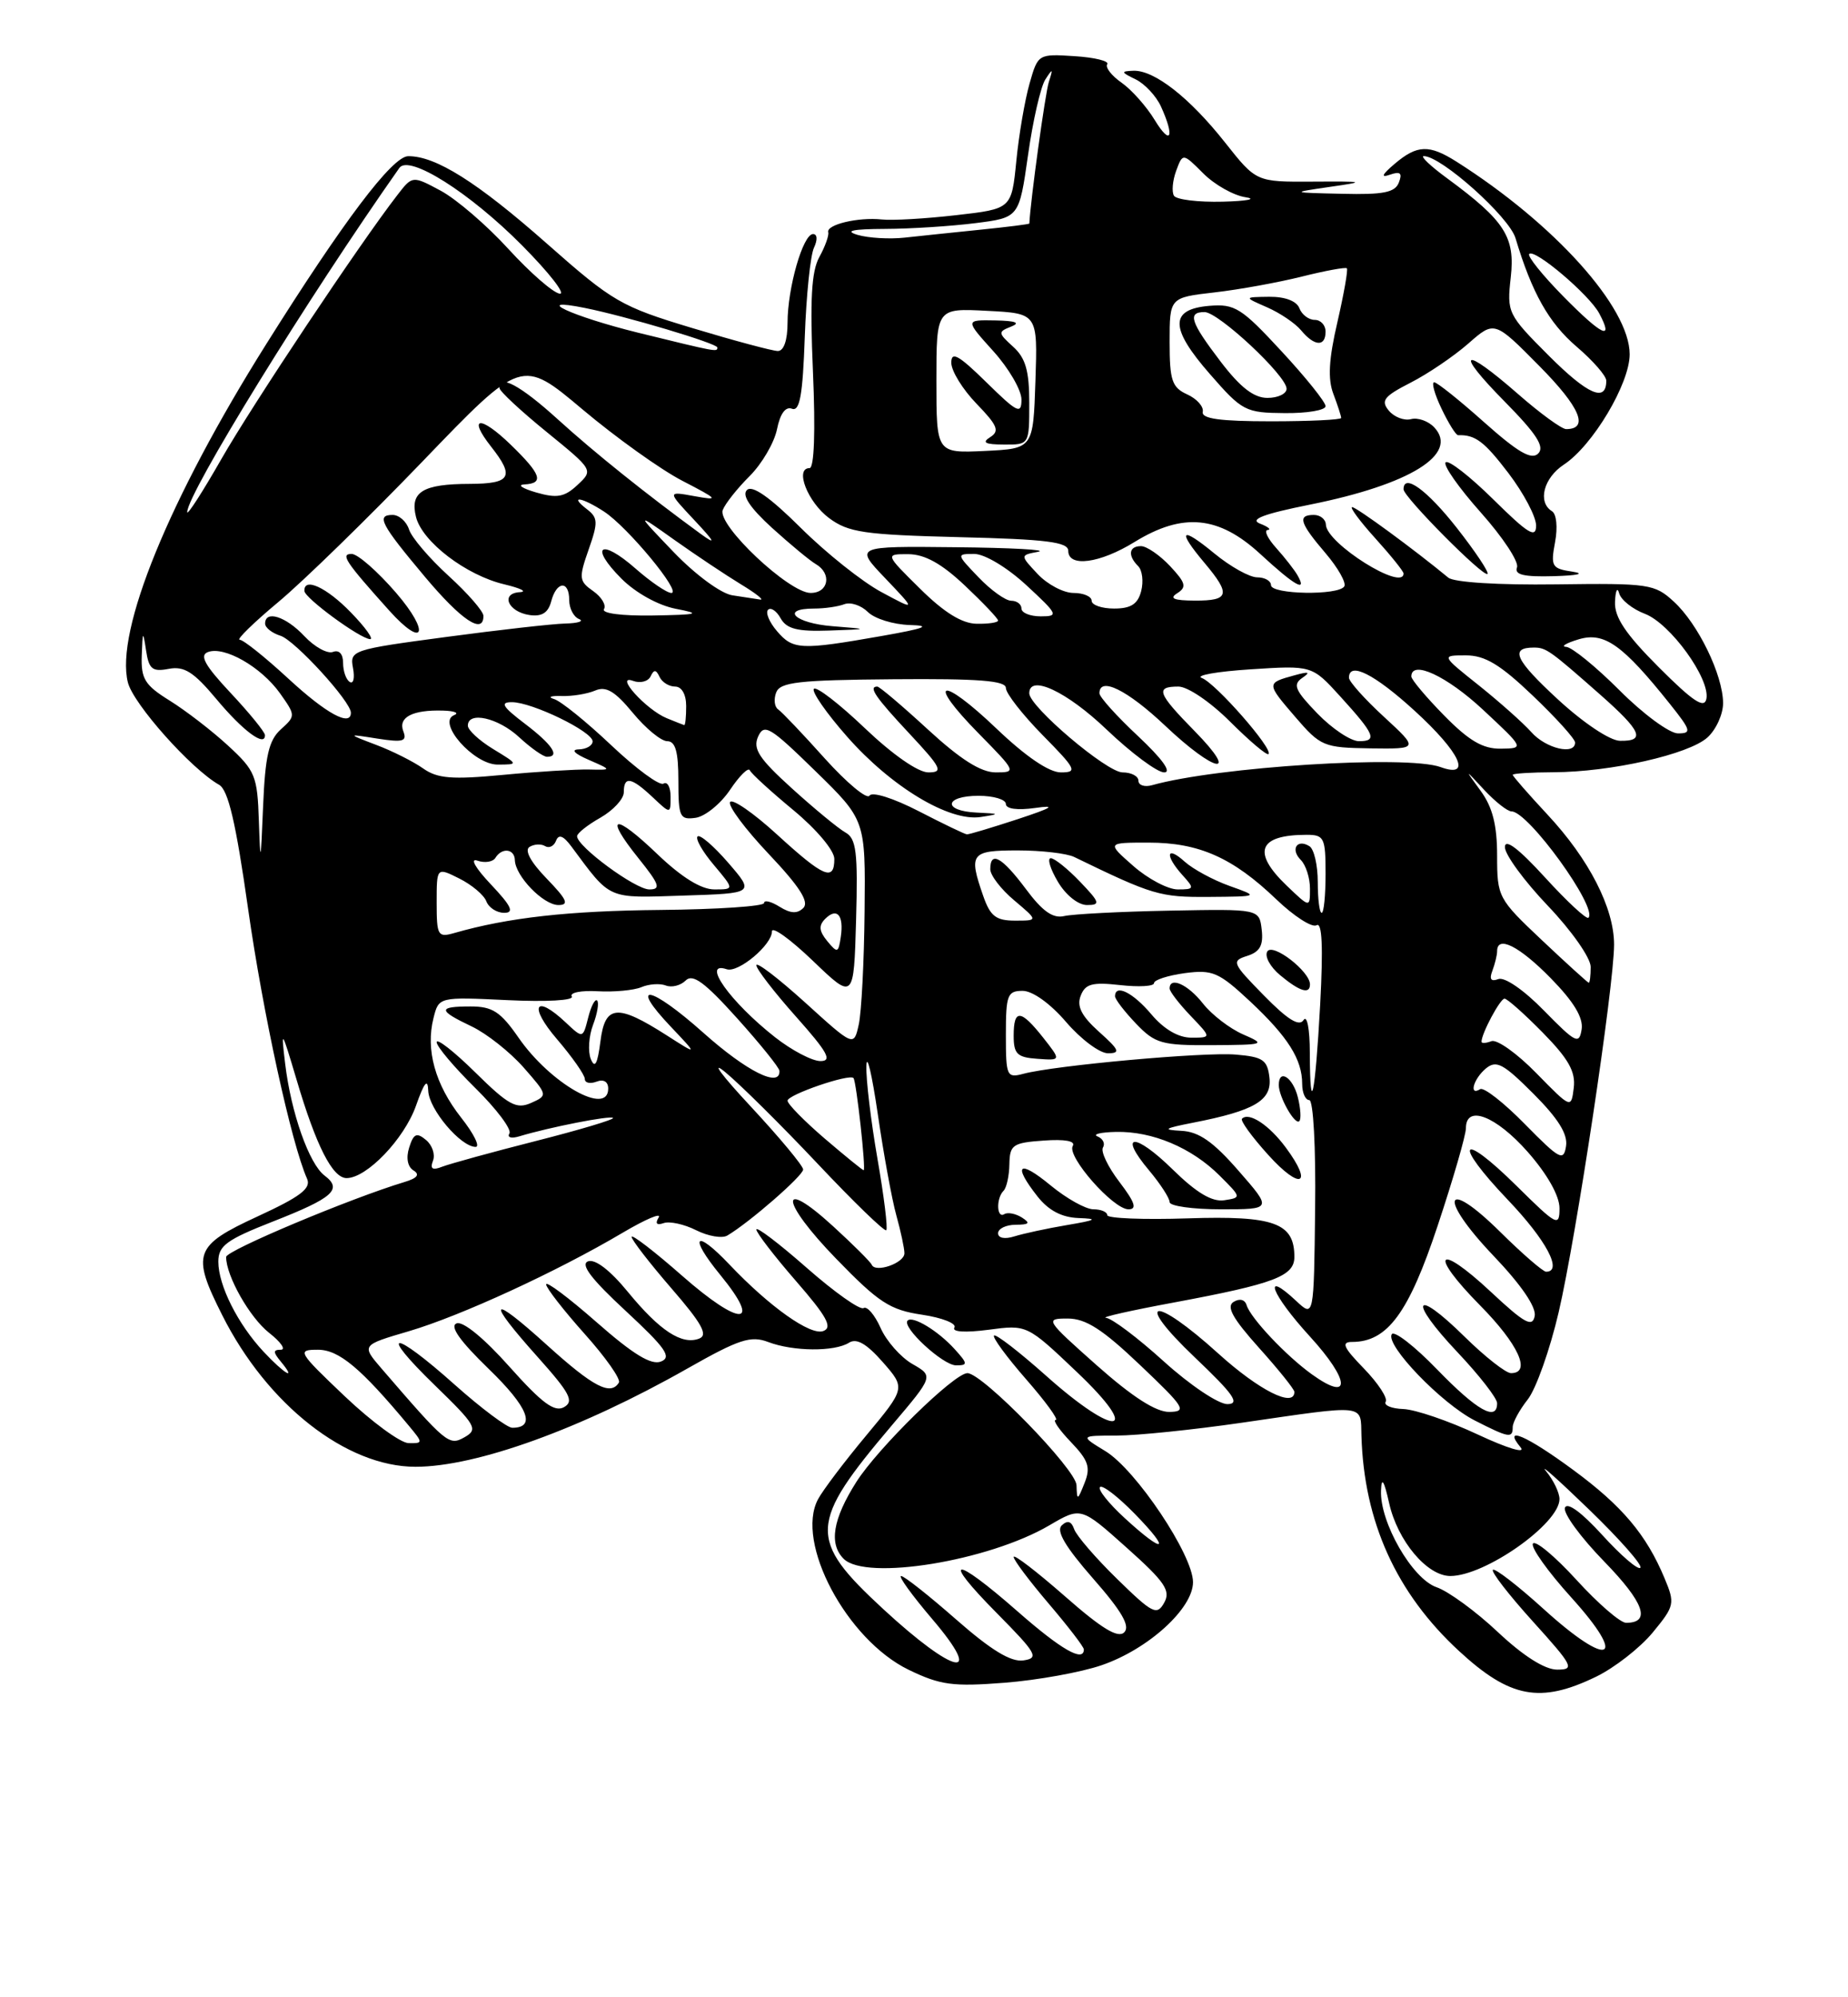 <?xml version="1.0" encoding="UTF-8" standalone="no"?>
<!DOCTYPE svg PUBLIC "-//W3C//DTD SVG 1.1//EN" "http://www.w3.org/Graphics/SVG/1.1/DTD/svg11.dtd" >
<svg xmlns="http://www.w3.org/2000/svg" xmlns:xlink="http://www.w3.org/1999/xlink" version="1.1" viewBox="0 0 237 256">
 <g >
 <path fill="currentColor"
d=" M 204.69 214.91 C 207.06 213.76 210.33 211.21 211.95 209.25 C 214.77 205.83 214.83 205.53 213.47 202.28 C 211.14 196.70 208.04 193.02 201.74 188.39 C 195.77 183.99 192.64 182.65 195.01 185.51 C 195.72 186.36 193.34 185.65 189.51 183.86 C 185.80 182.12 181.51 180.66 179.98 180.60 C 178.45 180.55 177.43 180.12 177.71 179.66 C 177.99 179.20 176.74 177.29 174.92 175.41 C 172.28 172.70 171.97 172.00 173.40 172.00 C 177.93 172.00 180.66 168.30 184.37 157.12 C 186.37 151.11 188.00 145.48 188.00 144.60 C 188.00 141.54 191.84 143.02 195.92 147.64 C 198.44 150.50 200.00 153.27 200.00 154.86 C 200.00 157.28 199.67 157.11 194.52 152.02 C 187.22 144.81 186.24 146.31 193.38 153.79 C 198.32 158.97 200.46 163.00 198.28 163.00 C 197.89 163.00 195.24 160.71 192.40 157.90 C 185.17 150.76 184.39 153.46 191.52 160.94 C 195.09 164.68 197.04 167.53 196.82 168.68 C 196.53 170.17 195.52 169.62 191.22 165.60 C 184.30 159.14 183.14 160.55 189.81 167.31 C 194.74 172.30 196.43 176.00 193.78 176.00 C 193.12 176.00 190.43 173.89 187.81 171.31 C 181.31 164.91 180.54 166.57 186.89 173.29 C 189.70 176.26 192.00 179.21 192.00 179.85 C 192.00 182.25 189.43 180.81 184.33 175.55 C 181.43 172.55 178.80 170.51 178.49 171.01 C 177.64 172.39 184.86 179.89 189.14 182.07 C 193.52 184.30 194.00 184.39 194.00 182.91 C 194.00 182.31 194.87 180.71 195.93 179.37 C 196.99 178.02 198.77 173.00 199.89 168.21 C 202.15 158.53 206.99 126.42 207.00 121.07 C 207.00 116.39 203.80 110.13 198.45 104.40 C 196.00 101.77 194.00 99.48 194.00 99.31 C 194.00 99.14 196.36 98.99 199.25 98.98 C 206.59 98.95 216.58 96.69 218.98 94.52 C 220.09 93.51 220.99 91.52 220.98 90.10 C 220.95 86.50 217.78 79.97 214.67 77.12 C 212.21 74.85 211.49 74.74 199.54 74.90 C 192.18 75.00 186.47 74.64 185.74 74.04 C 181.38 70.44 173.96 65.00 173.41 65.00 C 173.06 65.00 174.39 66.80 176.38 69.00 C 178.37 71.20 180.00 73.23 180.00 73.50 C 180.00 75.86 170.11 69.65 170.04 67.25 C 170.02 66.56 169.32 66.00 168.50 66.00 C 166.36 66.00 166.68 67.03 170.00 70.91 C 171.60 72.79 172.68 74.70 172.40 75.16 C 171.66 76.35 163.00 76.20 163.00 75.00 C 163.00 74.45 162.20 74.00 161.23 74.00 C 160.25 74.00 157.78 72.62 155.73 70.93 C 151.42 67.38 150.90 67.91 154.50 72.18 C 157.87 76.19 157.66 77.00 153.25 76.98 C 150.54 76.97 149.91 76.71 150.97 76.04 C 152.22 75.25 152.07 74.71 150.05 72.55 C 148.73 71.15 147.05 70.00 146.33 70.00 C 144.77 70.00 144.60 71.20 145.97 72.57 C 146.50 73.10 146.67 74.54 146.35 75.77 C 145.92 77.43 145.03 78.00 142.88 78.00 C 141.30 78.00 140.00 77.55 140.00 77.00 C 140.00 76.45 138.95 76.00 137.67 76.00 C 136.40 76.00 134.33 74.91 133.08 73.58 C 130.81 71.16 130.81 71.16 133.15 70.72 C 134.44 70.47 129.67 70.21 122.55 70.14 C 109.59 70.00 109.59 70.00 113.55 74.14 C 117.50 78.29 117.50 78.29 113.04 75.89 C 110.59 74.58 105.93 70.87 102.69 67.65 C 98.74 63.73 96.47 62.13 95.79 62.81 C 95.12 63.48 96.18 65.08 99.01 67.66 C 101.34 69.77 103.86 71.86 104.62 72.30 C 106.71 73.51 106.27 76.00 103.96 76.00 C 101.19 76.00 91.95 67.29 92.69 65.37 C 93.00 64.56 94.55 62.60 96.14 61.02 C 97.73 59.43 99.30 56.73 99.65 55.01 C 100.05 53.02 100.74 52.07 101.57 52.39 C 102.57 52.77 102.95 50.63 103.21 43.19 C 103.40 37.86 103.93 32.71 104.39 31.75 C 104.87 30.73 104.82 30.00 104.27 30.00 C 102.98 30.00 101.00 36.89 101.00 41.37 C 101.00 43.61 100.52 45.00 99.75 44.99 C 99.06 44.98 94.13 43.66 88.79 42.05 C 79.62 39.29 78.58 38.68 70.12 31.21 C 61.20 23.34 55.87 19.99 52.35 20.02 C 50.32 20.03 44.02 28.37 34.13 44.13 C 21.68 63.94 14.75 80.89 16.40 87.47 C 17.10 90.24 24.51 98.56 28.10 100.59 C 29.27 101.26 30.25 105.43 31.82 116.50 C 33.71 129.80 37.38 146.61 39.38 151.08 C 39.93 152.32 38.53 153.38 33.04 155.91 C 24.91 159.66 24.53 160.69 28.49 168.55 C 34.26 180.04 44.42 188.00 53.29 188.00 C 61.08 188.00 74.52 183.15 88.17 175.40 C 94.78 171.65 96.29 171.16 98.52 172.01 C 101.73 173.23 107.02 173.27 108.88 172.10 C 109.85 171.48 111.13 172.22 113.20 174.57 C 116.14 177.92 116.14 177.92 111.09 183.99 C 108.31 187.32 105.53 191.00 104.91 192.16 C 101.95 197.70 108.58 210.16 116.53 214.02 C 120.60 215.99 122.20 216.20 128.86 215.68 C 133.06 215.35 138.66 214.34 141.29 213.43 C 147.27 211.38 153.00 206.16 153.00 202.79 C 153.00 199.31 145.69 188.39 141.77 186.00 C 138.50 184.01 138.50 184.01 143.22 184.00 C 145.81 184.00 153.01 183.26 159.22 182.36 C 175.42 180.01 174.48 179.91 174.60 184.02 C 174.92 195.05 179.06 204.19 187.12 211.62 C 193.66 217.65 197.53 218.38 204.69 214.91 Z  M 166.41 73.75 C 166.02 73.06 164.79 71.49 163.68 70.25 C 162.56 69.01 162.07 67.97 162.58 67.93 C 163.08 67.89 162.64 67.52 161.58 67.11 C 160.21 66.57 162.05 65.87 167.99 64.68 C 180.86 62.10 187.14 58.20 183.94 54.78 C 183.18 53.97 181.84 53.49 180.96 53.72 C 180.08 53.95 178.80 53.46 178.11 52.63 C 177.05 51.35 177.48 50.80 180.90 49.05 C 183.12 47.92 186.45 45.66 188.30 44.04 C 191.66 41.09 191.66 41.09 197.45 46.95 C 202.65 52.20 203.83 55.00 200.85 55.00 C 200.29 55.00 197.51 52.98 194.68 50.50 C 187.52 44.24 186.45 44.87 192.99 51.49 C 197.06 55.62 198.13 57.27 197.27 58.13 C 196.41 58.99 194.69 57.99 190.36 54.14 C 187.19 51.31 184.30 49.00 183.93 49.00 C 183.56 49.00 183.98 50.53 184.88 52.40 C 185.77 54.26 186.72 55.79 187.00 55.78 C 189.20 55.71 190.35 56.58 193.45 60.64 C 195.40 63.20 197.00 66.22 197.00 67.36 C 197.00 69.05 195.99 68.43 191.52 64.02 C 188.51 61.05 185.76 58.91 185.40 59.26 C 185.05 59.62 187.07 62.50 189.90 65.68 C 192.73 68.85 194.82 72.02 194.55 72.72 C 194.19 73.67 195.42 73.96 199.28 73.85 C 202.37 73.76 203.34 73.53 201.65 73.27 C 199.02 72.88 198.85 72.60 199.43 69.50 C 199.79 67.58 199.62 65.88 199.03 65.52 C 197.16 64.36 197.96 61.26 200.56 59.55 C 204.25 57.13 209.00 49.18 209.00 45.41 C 209.00 39.41 199.36 28.69 186.79 20.72 C 183.28 18.50 181.75 18.55 178.86 21.00 C 177.22 22.39 177.04 22.82 178.26 22.39 C 179.59 21.93 179.87 22.18 179.40 23.39 C 178.91 24.67 177.43 24.97 172.14 24.84 C 165.50 24.69 165.50 24.69 170.50 23.96 C 175.25 23.28 175.14 23.24 168.30 23.28 C 161.11 23.32 161.11 23.32 157.12 18.28 C 152.57 12.52 148.03 8.97 145.35 9.07 C 143.72 9.13 143.75 9.26 145.64 10.17 C 146.81 10.74 148.27 12.30 148.89 13.65 C 150.69 17.61 150.15 18.76 148.08 15.37 C 147.03 13.64 145.12 11.50 143.84 10.60 C 142.55 9.70 141.72 8.63 142.00 8.23 C 142.28 7.83 140.39 7.36 137.81 7.20 C 133.16 6.90 133.11 6.92 132.04 10.70 C 131.44 12.79 130.67 17.26 130.34 20.63 C 129.73 26.77 129.73 26.77 122.62 27.58 C 118.70 28.03 114.41 28.28 113.08 28.13 C 110.06 27.81 105.94 28.79 106.22 29.77 C 106.33 30.17 105.82 31.60 105.08 32.94 C 104.06 34.78 103.86 38.41 104.26 47.69 C 104.59 55.29 104.42 60.00 103.82 60.00 C 101.88 60.00 103.58 64.36 106.32 66.40 C 108.81 68.25 110.80 68.54 123.07 68.85 C 134.20 69.12 137.00 69.47 137.00 70.60 C 137.00 72.75 141.04 72.22 145.50 69.47 C 151.69 65.66 156.30 66.10 161.62 71.00 C 166.02 75.06 167.70 76.02 166.41 73.75 Z  M 186.83 67.66 C 183.00 62.79 180.00 60.61 180.00 62.72 C 180.00 63.70 190.28 74.05 190.77 73.56 C 190.98 73.35 189.21 70.69 186.83 67.66 Z  M 192.10 209.19 C 189.29 206.54 185.75 203.96 184.24 203.44 C 181.11 202.37 176.94 195.10 177.11 191.04 C 177.18 189.25 177.49 189.72 178.15 192.65 C 179.23 197.50 183.02 202.00 186.00 202.00 C 190.47 202.00 200.00 195.29 200.00 192.14 C 200.00 191.33 199.23 189.72 198.29 188.58 C 197.34 187.44 199.81 189.63 203.76 193.45 C 207.71 197.26 210.69 200.64 210.37 200.95 C 210.06 201.25 207.86 199.36 205.49 196.75 C 202.85 193.85 200.99 192.48 200.70 193.25 C 200.44 193.94 202.71 197.04 205.74 200.15 C 210.86 205.41 211.78 208.00 208.54 208.00 C 207.80 208.00 204.93 205.52 202.17 202.49 C 199.40 199.46 196.89 197.37 196.59 197.85 C 196.30 198.33 198.51 201.44 201.52 204.76 C 208.83 212.84 206.45 213.91 198.05 206.31 C 194.68 203.25 191.71 200.96 191.46 201.21 C 191.21 201.46 193.52 204.44 196.59 207.83 C 201.76 213.55 201.99 214.00 199.70 214.00 C 198.12 214.00 195.37 212.26 192.10 209.19 Z  M 113.24 206.21 C 103.58 197.28 103.68 195.30 114.41 182.65 C 119.73 176.38 119.73 176.38 117.00 174.82 C 115.51 173.96 113.67 171.88 112.93 170.20 C 112.18 168.52 111.20 167.38 110.75 167.66 C 110.29 167.94 107.01 165.62 103.46 162.50 C 99.91 159.38 97.00 157.17 97.00 157.59 C 97.00 158.00 99.28 160.97 102.07 164.18 C 106.05 168.75 106.81 170.14 105.59 170.60 C 103.96 171.23 98.71 167.51 93.56 162.09 C 89.12 157.41 88.26 158.39 92.39 163.43 C 97.81 170.05 94.96 170.09 87.46 163.50 C 83.91 160.38 81.00 158.15 81.00 158.53 C 81.00 158.91 83.29 161.87 86.09 165.11 C 90.02 169.64 90.84 171.12 89.67 171.57 C 87.44 172.43 84.60 170.56 80.50 165.56 C 78.23 162.79 76.31 161.33 75.41 161.67 C 74.40 162.06 75.83 163.94 80.24 168.02 C 85.38 172.79 86.19 173.95 84.77 174.51 C 83.52 175.01 81.20 173.59 76.52 169.48 C 72.93 166.33 70.02 164.15 70.04 164.63 C 70.07 165.11 72.29 167.96 74.97 170.96 C 77.66 173.96 79.64 176.77 79.37 177.21 C 78.31 178.93 76.09 177.77 70.17 172.42 C 62.77 165.72 62.24 166.44 69.00 173.98 C 73.11 178.58 73.65 179.61 72.33 180.36 C 71.11 181.04 69.50 179.84 65.33 175.17 C 62.11 171.55 59.37 169.30 58.56 169.62 C 57.63 169.97 58.96 171.86 62.71 175.49 C 67.74 180.36 68.79 183.01 65.69 183.00 C 65.04 182.99 61.73 180.52 58.34 177.50 C 50.31 170.33 48.37 170.38 55.77 177.56 C 61.05 182.68 61.35 183.21 59.58 184.21 C 57.58 185.34 57.28 185.09 48.92 175.40 C 46.35 172.41 46.35 172.41 52.42 170.63 C 59.05 168.68 71.41 163.00 79.86 158.00 C 82.81 156.26 84.88 155.38 84.47 156.05 C 83.99 156.83 84.22 157.08 85.11 156.77 C 85.87 156.50 87.75 156.91 89.28 157.68 C 90.81 158.45 92.61 158.76 93.28 158.36 C 96.11 156.69 103.00 150.69 103.00 149.90 C 103.00 149.42 99.96 145.78 96.25 141.79 C 92.54 137.81 91.08 135.84 93.00 137.41 C 94.92 138.99 100.27 144.29 104.88 149.18 C 109.49 154.07 113.44 157.89 113.66 157.68 C 113.88 157.46 113.37 153.33 112.53 148.51 C 111.69 143.68 111.05 138.33 111.11 136.62 C 111.17 134.90 111.82 137.67 112.57 142.77 C 113.31 147.87 114.38 153.72 114.95 155.77 C 115.52 157.82 115.99 160.01 115.99 160.63 C 116.00 161.89 112.27 163.19 111.80 162.11 C 111.63 161.73 109.40 159.51 106.84 157.17 C 99.77 150.71 100.08 153.97 107.24 161.34 C 112.69 166.96 114.13 167.90 118.25 168.51 C 120.85 168.90 122.72 169.64 122.40 170.16 C 122.05 170.72 123.79 170.83 126.77 170.44 C 131.71 169.78 131.71 169.78 138.11 175.86 C 146.61 183.93 143.19 184.39 134.20 176.37 C 130.74 173.29 127.72 170.95 127.48 171.18 C 127.25 171.41 129.11 173.94 131.61 176.80 C 134.11 179.66 135.81 182.00 135.39 182.00 C 134.97 182.00 135.85 183.28 137.34 184.83 C 139.60 187.19 139.89 188.08 139.09 190.08 C 138.19 192.35 138.12 192.37 138.06 190.36 C 138.00 188.33 125.99 176.00 124.07 176.00 C 122.38 176.00 112.59 185.59 109.82 189.95 C 106.80 194.71 106.28 197.88 108.20 199.80 C 111.05 202.65 126.75 200.09 134.57 195.51 C 138.63 193.13 138.63 193.13 144.48 198.36 C 149.41 202.76 150.17 203.88 149.30 205.43 C 148.37 207.10 147.81 206.82 143.27 202.38 C 140.52 199.70 138.04 196.82 137.76 196.00 C 137.41 194.98 136.91 194.82 136.17 195.51 C 135.41 196.21 136.62 198.25 140.18 202.32 C 143.88 206.53 144.97 208.43 144.18 209.22 C 143.38 210.02 141.28 208.74 136.54 204.57 C 132.94 201.42 130.00 199.16 130.00 199.56 C 130.00 199.96 132.03 202.65 134.50 205.55 C 136.97 208.45 139.00 211.08 139.00 211.41 C 139.00 213.11 136.07 211.43 130.46 206.50 C 122.24 199.29 120.59 199.44 127.82 206.74 C 132.98 211.96 133.29 212.52 131.24 212.82 C 129.64 213.05 127.10 211.50 122.62 207.57 C 119.13 204.51 115.96 202.00 115.56 202.00 C 115.17 202.00 116.96 204.47 119.54 207.50 C 126.39 215.52 122.44 214.71 113.24 206.21 Z  M 122.42 172.91 C 120.31 170.58 117.06 168.61 116.40 169.26 C 115.59 170.07 120.92 175.00 122.61 175.00 C 124.15 175.00 124.13 174.80 122.42 172.91 Z  M 144.24 194.58 C 142.19 192.70 140.76 190.91 141.07 190.60 C 141.38 190.29 143.38 191.83 145.52 194.02 C 150.28 198.89 149.37 199.29 144.24 194.58 Z  M 44.22 178.97 C 38.19 173.24 38.06 173.00 40.77 173.00 C 43.47 173.00 46.28 175.35 52.44 182.75 C 54.27 184.95 54.27 185.00 52.40 184.97 C 51.36 184.95 47.68 182.25 44.22 178.97 Z  M 140.66 175.00 C 134.07 169.15 133.98 169.00 136.93 169.00 C 139.25 169.00 141.40 170.38 146.22 174.97 C 151.94 180.40 152.27 180.93 149.96 180.97 C 148.25 180.99 145.23 179.05 140.66 175.00 Z  M 149.26 174.50 C 145.92 171.47 142.58 168.96 141.84 168.91 C 141.10 168.85 145.06 167.96 150.63 166.93 C 163.44 164.54 166.00 163.57 166.00 161.10 C 166.00 156.74 163.42 155.80 152.34 156.16 C 146.65 156.35 142.00 156.16 142.00 155.75 C 142.00 155.34 141.20 155.00 140.23 155.00 C 139.25 155.00 136.78 153.62 134.73 151.93 C 130.63 148.55 129.83 149.25 133.07 153.37 C 134.48 155.15 136.17 156.04 138.32 156.12 C 140.90 156.21 140.62 156.38 136.84 157.02 C 134.28 157.45 131.24 158.11 130.09 158.47 C 128.86 158.86 128.00 158.69 128.00 158.07 C 128.00 157.48 129.01 156.99 130.25 156.98 C 132.01 156.97 132.18 156.77 131.05 156.05 C 130.25 155.55 129.24 155.35 128.80 155.62 C 127.81 156.23 127.73 153.60 128.70 152.63 C 129.09 152.24 129.43 150.70 129.45 149.21 C 129.50 146.73 129.88 146.47 133.85 146.19 C 136.57 145.99 137.96 146.25 137.58 146.88 C 136.77 148.19 142.76 155.00 144.72 155.00 C 145.86 155.00 145.56 154.12 143.56 151.49 C 142.09 149.57 141.14 147.58 141.45 147.08 C 141.76 146.58 141.45 145.94 140.76 145.66 C 140.07 145.39 141.13 145.12 143.13 145.08 C 147.78 144.98 152.83 147.10 156.41 150.68 C 159.22 153.48 159.23 153.50 157.00 153.84 C 155.43 154.07 153.44 152.88 150.40 149.90 C 145.52 145.11 143.32 145.21 147.38 150.03 C 148.82 151.75 150.00 153.57 150.00 154.08 C 150.00 154.58 152.96 155.00 156.58 155.00 C 163.16 155.00 163.16 155.00 158.83 150.05 C 155.59 146.33 153.75 145.05 151.50 144.94 C 149.02 144.81 149.28 144.63 153.00 143.90 C 160.91 142.36 163.14 141.04 162.80 138.11 C 162.54 135.85 161.96 135.46 158.50 135.17 C 154.41 134.82 135.30 136.55 131.25 137.63 C 129.11 138.20 129.00 137.95 129.00 132.62 C 129.00 127.53 129.20 127.00 131.15 127.00 C 132.43 127.00 134.70 128.63 136.73 131.00 C 138.62 133.20 141.03 135.00 142.09 135.00 C 143.73 135.00 143.56 134.58 140.95 132.25 C 138.71 130.24 138.07 128.99 138.59 127.64 C 139.18 126.10 140.06 125.86 143.65 126.26 C 146.04 126.53 148.00 126.42 148.00 126.01 C 148.00 125.60 149.77 125.03 151.94 124.73 C 155.51 124.26 156.30 124.60 160.32 128.35 C 165.18 132.90 167.00 135.78 167.00 138.93 C 167.00 140.07 167.41 141.00 167.91 141.00 C 168.43 141.00 168.76 147.06 168.66 154.93 C 168.50 168.86 168.50 168.86 166.25 166.76 C 161.77 162.57 163.04 165.89 167.99 171.30 C 173.17 176.97 173.32 179.80 168.24 176.15 C 164.93 173.77 160.39 168.96 159.87 167.28 C 159.65 166.56 158.98 166.39 158.20 166.87 C 157.24 167.47 158.09 168.99 161.45 172.74 C 163.95 175.52 166.00 178.07 166.00 178.40 C 166.00 180.49 161.47 178.21 156.26 173.50 C 147.92 165.95 145.23 166.36 153.22 173.97 C 158.21 178.71 159.07 179.94 157.42 179.97 C 156.27 179.98 152.63 177.55 149.26 174.50 Z  M 164.91 147.10 C 162.77 144.20 160.18 142.49 159.28 143.39 C 159.04 143.63 160.55 145.71 162.64 148.02 C 166.78 152.61 168.48 151.92 164.91 147.10 Z  M 166.44 140.62 C 165.80 138.07 164.00 136.93 164.00 139.07 C 164.00 140.60 166.08 144.26 166.63 143.70 C 166.89 143.45 166.80 142.06 166.44 140.62 Z  M 133.80 133.02 C 130.90 129.35 130.00 129.28 130.00 132.75 C 130.00 135.10 130.45 135.53 133.05 135.71 C 136.09 135.93 136.09 135.93 133.80 133.02 Z  M 159.42 132.58 C 157.72 131.84 155.40 130.06 154.27 128.62 C 152.35 126.17 150.00 125.12 150.00 126.70 C 150.00 127.08 151.21 128.65 152.69 130.20 C 155.37 133.00 155.37 133.00 152.78 133.00 C 151.12 133.00 149.27 131.92 147.65 130.00 C 145.31 127.22 143.00 126.07 143.00 127.70 C 143.00 128.08 144.21 129.65 145.69 131.20 C 148.14 133.76 148.98 134.00 155.44 133.96 C 162.23 133.92 162.38 133.87 159.42 132.58 Z  M 33.80 173.25 C 30.50 169.72 28.00 164.75 28.00 161.71 C 28.00 159.67 29.05 158.90 34.99 156.57 C 42.73 153.54 43.96 152.44 41.63 150.68 C 39.64 149.19 37.32 142.61 36.57 136.33 C 36.02 131.80 36.11 131.92 38.02 138.34 C 40.54 146.87 42.64 151.00 44.45 151.00 C 47.03 151.00 51.84 145.99 53.35 141.72 C 54.41 138.71 54.86 138.16 54.92 139.80 C 55.00 142.17 59.08 147.00 61.00 147.00 C 61.60 147.00 60.77 145.31 59.14 143.25 C 55.81 139.02 54.57 134.56 55.59 130.51 C 56.27 127.77 56.27 127.77 65.08 128.19 C 70.08 128.43 73.64 128.23 73.33 127.72 C 73.02 127.23 74.52 126.93 76.64 127.05 C 78.76 127.17 81.29 126.93 82.25 126.53 C 83.21 126.12 84.62 126.02 85.38 126.31 C 86.14 126.61 87.29 126.32 87.94 125.67 C 88.84 124.77 90.38 125.90 94.52 130.50 C 97.49 133.80 99.94 136.84 99.96 137.25 C 100.08 139.49 95.75 137.32 90.20 132.37 C 83.38 126.29 80.50 125.78 86.07 131.64 C 89.50 135.26 89.50 135.26 85.50 132.70 C 79.13 128.63 77.59 128.78 77.00 133.50 C 76.63 136.38 76.29 137.01 75.77 135.74 C 75.38 134.77 75.51 132.80 76.06 131.35 C 76.61 129.91 76.84 128.51 76.58 128.24 C 76.31 127.98 75.80 128.97 75.43 130.44 C 74.75 133.12 74.75 133.12 72.56 131.06 C 68.61 127.34 67.76 128.91 71.42 133.18 C 73.39 135.48 75.00 137.78 75.00 138.29 C 75.00 138.80 75.67 138.95 76.50 138.64 C 77.41 138.29 78.00 138.64 78.00 139.53 C 78.00 143.10 70.58 138.89 66.50 133.00 C 64.20 129.68 63.16 129.00 60.36 129.00 C 56.11 129.00 56.13 129.49 60.49 131.56 C 62.42 132.48 65.40 134.84 67.14 136.81 C 70.27 140.38 70.27 140.40 68.10 141.37 C 66.23 142.20 65.21 141.65 60.96 137.46 C 58.23 134.77 56.00 133.03 56.00 133.58 C 56.00 134.13 58.23 136.77 60.96 139.46 C 63.68 142.14 65.65 144.76 65.33 145.28 C 65.01 145.80 65.58 145.96 66.62 145.64 C 70.43 144.49 78.28 142.94 78.62 143.29 C 78.81 143.48 74.37 144.81 68.74 146.24 C 63.11 147.67 57.71 149.16 56.74 149.53 C 55.45 150.04 55.13 149.83 55.53 148.77 C 55.84 147.97 55.43 146.77 54.63 146.11 C 53.44 145.12 53.04 145.29 52.48 147.07 C 52.05 148.41 52.27 149.55 53.03 150.02 C 53.88 150.54 53.52 151.01 51.88 151.50 C 44.92 153.60 29.00 160.28 29.00 161.11 C 29.00 163.54 32.02 168.87 34.51 170.83 C 36.03 172.02 36.70 173.00 36.01 173.00 C 35.01 173.00 35.01 173.30 36.00 174.50 C 38.13 177.07 36.51 176.14 33.80 173.25 Z  M 105.75 145.92 C 103.14 143.68 101.00 141.50 101.00 141.08 C 101.00 140.31 108.96 137.58 109.46 138.18 C 109.83 138.62 111.08 150.00 110.76 149.99 C 110.62 149.99 108.36 148.15 105.75 145.92 Z  M 195.58 144.10 C 192.88 141.34 190.29 139.32 189.83 139.60 C 188.34 140.53 188.96 138.28 190.56 136.95 C 191.90 135.84 192.79 136.32 196.65 140.18 C 199.82 143.35 201.08 145.36 200.84 146.90 C 200.53 148.89 200.03 148.62 195.58 144.10 Z  M 197.02 137.54 C 194.56 135.02 191.97 133.18 191.27 133.45 C 190.57 133.72 190.00 133.75 190.00 133.52 C 190.00 132.46 192.39 128.00 192.95 128.00 C 193.30 128.00 195.51 129.97 197.87 132.37 C 201.16 135.72 202.08 137.36 201.83 139.42 C 201.50 142.11 201.50 142.11 197.02 137.54 Z  M 167.98 134.92 C 167.98 131.89 167.62 130.05 167.18 130.74 C 166.62 131.62 165.14 130.70 162.09 127.59 C 158.01 123.43 157.90 123.17 159.95 122.52 C 161.58 122.00 162.04 121.17 161.81 119.16 C 161.50 116.50 161.50 116.50 150.00 116.72 C 143.68 116.84 137.60 117.16 136.50 117.41 C 135.04 117.76 133.70 116.82 131.56 113.94 C 128.49 109.84 127.00 109.01 127.00 111.41 C 127.00 112.19 128.38 113.99 130.08 115.41 C 133.15 118.00 133.15 118.00 130.17 118.00 C 127.73 118.00 127.00 117.43 126.10 114.85 C 124.20 109.40 124.49 109.00 130.51 109.00 C 133.55 109.00 136.81 109.38 137.76 109.84 C 147.85 114.74 148.76 115.00 155.00 114.96 C 161.50 114.91 161.50 114.91 157.68 113.55 C 155.58 112.80 153.00 111.40 151.93 110.44 C 149.57 108.30 149.36 109.63 151.65 112.17 C 153.21 113.89 153.18 114.00 151.04 114.00 C 149.79 114.00 147.23 112.65 145.35 111.00 C 141.93 108.00 141.93 108.00 147.31 108.00 C 153.76 108.00 158.09 109.92 163.66 115.25 C 165.94 117.44 168.28 118.94 168.85 118.59 C 169.56 118.15 169.70 121.39 169.31 128.72 C 168.67 140.44 168.01 143.55 167.98 134.92 Z  M 168.00 126.17 C 168.00 124.51 163.23 120.82 162.53 121.95 C 162.15 122.56 162.89 123.93 164.17 124.99 C 166.68 127.08 168.00 127.49 168.00 126.17 Z  M 138.50 113.00 C 136.92 111.35 135.23 110.00 134.76 110.00 C 134.28 110.00 134.68 111.35 135.66 113.00 C 136.67 114.72 138.27 116.00 139.40 116.00 C 141.16 116.00 141.07 115.68 138.50 113.00 Z  M 99.39 132.94 C 93.63 128.41 89.87 123.12 93.20 124.23 C 94.68 124.73 99.00 121.11 99.00 119.38 C 99.00 118.68 101.36 120.38 104.25 123.15 C 109.50 128.19 109.50 128.19 109.79 117.90 C 110.03 109.19 109.82 107.48 108.42 106.70 C 107.51 106.19 104.43 103.65 101.57 101.06 C 97.34 97.23 96.53 95.99 97.22 94.42 C 98.00 92.69 98.75 93.15 104.54 98.80 C 111.00 105.10 111.00 105.10 110.88 116.80 C 110.82 123.23 110.48 129.77 110.13 131.33 C 109.50 134.16 109.50 134.16 103.25 128.49 C 99.81 125.38 97.00 123.23 97.00 123.72 C 97.00 124.20 99.29 127.17 102.08 130.30 C 106.15 134.87 106.77 136.00 105.22 136.00 C 104.15 136.00 101.53 134.62 99.39 132.94 Z  M 198.02 129.54 C 195.45 126.90 192.96 125.19 192.16 125.49 C 191.22 125.85 190.97 125.52 191.39 124.43 C 191.72 123.55 192.00 122.42 192.00 121.92 C 192.00 119.83 194.84 121.26 198.88 125.38 C 201.82 128.38 203.07 130.43 202.84 131.93 C 202.53 133.91 202.09 133.69 198.02 129.54 Z  M 197.75 120.51 C 192.13 115.21 192.00 114.97 192.00 109.68 C 192.00 105.77 191.42 103.47 189.90 101.38 C 187.80 98.50 187.80 98.50 190.35 101.25 C 191.76 102.76 193.33 104.00 193.85 104.00 C 196.00 104.00 204.96 116.38 203.71 117.63 C 203.46 117.87 200.95 115.54 198.13 112.45 C 194.74 108.74 193.00 107.43 193.00 108.58 C 193.00 109.54 195.47 112.91 198.50 116.09 C 201.55 119.28 204.00 122.78 204.00 123.93 C 204.00 125.07 203.89 125.98 203.75 125.96 C 203.61 125.94 200.91 123.49 197.75 120.51 Z  M 106.09 120.62 C 105.04 119.34 104.97 118.63 105.83 117.77 C 107.34 116.26 108.24 117.30 107.83 120.08 C 107.52 122.16 107.40 122.20 106.09 120.62 Z  M 56.00 115.69 C 56.00 111.15 56.00 111.15 58.90 112.60 C 60.50 113.40 62.06 114.71 62.37 115.52 C 62.68 116.34 63.71 117.00 64.66 117.00 C 65.99 117.00 65.59 116.14 62.95 113.35 C 60.97 111.26 60.23 109.96 61.22 110.31 C 62.16 110.64 63.20 110.48 63.53 109.96 C 64.37 108.59 65.99 108.78 66.03 110.25 C 66.09 112.29 69.68 116.00 71.61 116.00 C 73.03 116.00 72.72 115.31 70.11 112.61 C 68.06 110.50 67.23 108.97 67.91 108.55 C 68.51 108.18 69.41 108.14 69.91 108.45 C 70.42 108.76 71.05 108.45 71.31 107.76 C 71.65 106.88 72.25 107.11 73.28 108.50 C 78.41 115.40 77.76 115.11 87.64 114.79 C 96.78 114.50 96.78 114.50 93.39 110.58 C 91.53 108.43 89.76 106.91 89.46 107.21 C 89.16 107.51 90.10 109.16 91.55 110.87 C 94.18 114.00 94.18 114.00 91.61 114.00 C 89.92 114.00 87.42 112.45 84.34 109.51 C 78.74 104.14 77.39 104.41 81.88 110.00 C 84.58 113.36 84.80 114.00 83.27 114.00 C 81.48 114.00 73.99 108.49 74.01 107.18 C 74.01 106.80 75.36 105.73 77.01 104.80 C 78.65 103.86 80.00 102.40 80.00 101.55 C 80.00 99.44 80.95 99.60 83.69 102.17 C 86.00 104.35 86.00 104.35 86.00 102.12 C 86.00 100.89 85.59 100.13 85.09 100.44 C 84.59 100.75 81.59 98.54 78.41 95.54 C 75.23 92.53 71.93 89.86 71.06 89.60 C 70.20 89.34 70.62 89.17 72.00 89.21 C 73.38 89.26 75.32 88.94 76.33 88.51 C 77.72 87.91 78.86 88.59 81.15 91.36 C 82.80 93.36 84.79 95.00 85.57 95.00 C 86.62 95.00 87.00 96.34 87.00 100.07 C 87.00 104.73 87.18 105.11 89.22 104.82 C 90.43 104.64 92.42 103.03 93.63 101.23 C 94.83 99.44 95.97 98.31 96.16 98.73 C 96.35 99.16 98.86 101.45 101.75 103.84 C 104.73 106.31 107.00 109.01 107.00 110.09 C 107.00 113.02 105.64 112.44 99.66 106.97 C 96.63 104.20 93.92 102.33 93.63 102.80 C 93.33 103.27 95.57 106.27 98.60 109.47 C 102.54 113.63 103.80 115.60 103.03 116.37 C 102.26 117.14 101.39 117.10 99.98 116.22 C 98.89 115.54 98.00 115.32 97.99 115.74 C 97.99 116.16 92.03 116.56 84.74 116.63 C 72.93 116.74 65.19 117.60 58.25 119.59 C 56.15 120.19 56.00 119.93 56.00 115.69 Z  M 169.00 113.06 C 169.00 110.89 168.52 108.82 167.93 108.46 C 166.34 107.47 165.46 108.86 166.82 110.22 C 167.47 110.87 168.00 112.52 168.00 113.89 C 168.00 116.37 168.00 116.37 165.00 113.50 C 160.52 109.20 161.39 107.00 167.58 107.00 C 169.82 107.00 170.00 107.38 170.00 112.00 C 170.00 114.75 169.78 117.00 169.50 117.00 C 169.22 117.00 169.00 115.23 169.00 113.06 Z  M 33.20 105.26 C 33.01 99.45 32.75 98.79 29.25 95.57 C 27.19 93.67 23.82 91.08 21.78 89.81 C 18.57 87.82 18.07 87.02 18.18 84.00 C 18.29 80.85 18.34 80.78 18.73 83.35 C 19.09 85.77 19.53 86.13 21.63 85.73 C 23.62 85.35 24.84 86.12 27.74 89.59 C 31.16 93.69 34.02 95.81 33.98 94.22 C 33.97 93.82 31.99 91.39 29.58 88.82 C 26.28 85.30 25.55 84.00 26.66 83.58 C 28.76 82.77 33.49 85.48 35.90 88.85 C 37.92 91.70 37.93 91.76 36.01 93.49 C 34.47 94.89 34.01 96.88 33.74 103.37 C 33.44 110.69 33.39 110.88 33.20 105.26 Z  M 117.80 103.96 C 114.57 102.30 111.85 101.44 111.51 101.98 C 111.19 102.50 108.61 100.36 105.78 97.22 C 102.96 94.07 100.26 91.24 99.79 90.92 C 99.32 90.60 99.21 89.63 99.54 88.76 C 100.05 87.43 102.41 87.16 114.57 87.06 C 125.50 86.97 129.00 87.24 129.00 88.18 C 129.00 88.87 131.12 91.58 133.71 94.22 C 138.02 98.59 138.22 99.00 136.05 99.00 C 134.54 99.00 131.55 96.97 127.79 93.38 C 120.61 86.53 118.68 87.07 125.52 94.02 C 130.33 98.91 130.37 99.00 127.70 99.00 C 125.80 99.00 123.19 97.35 119.00 93.50 C 115.71 90.47 112.79 88.00 112.51 88.00 C 111.33 88.00 112.26 89.36 116.64 94.04 C 120.74 98.43 121.02 99.00 119.06 99.00 C 117.74 99.00 114.47 96.72 110.92 93.34 C 107.66 90.23 104.71 87.95 104.38 88.29 C 104.05 88.62 105.96 91.38 108.64 94.42 C 114.31 100.86 121.73 105.33 125.76 104.72 C 128.30 104.33 128.27 104.29 125.25 104.15 C 120.86 103.95 121.09 102.00 125.50 102.00 C 127.42 102.00 129.00 102.47 129.00 103.05 C 129.00 103.68 130.47 103.88 132.75 103.56 C 135.55 103.16 134.99 103.52 130.50 105.00 C 127.20 106.08 124.28 106.96 124.00 106.94 C 123.72 106.92 120.94 105.58 117.80 103.96 Z  M 146.00 100.07 C 146.00 99.48 145.08 99.00 143.96 99.00 C 141.95 99.00 132.00 90.56 132.00 88.86 C 132.00 86.38 136.81 88.63 141.91 93.50 C 145.09 96.53 148.41 99.00 149.30 99.00 C 150.31 99.00 149.05 97.26 145.96 94.36 C 143.23 91.81 141.00 89.34 141.00 88.86 C 141.00 86.67 144.58 88.44 149.41 93.00 C 155.85 99.10 159.09 99.70 153.21 93.71 C 148.43 88.84 148.12 88.00 151.13 88.00 C 152.33 88.00 155.25 89.99 157.78 92.52 C 160.27 95.00 162.47 96.86 162.68 96.65 C 163.32 96.02 155.89 87.55 154.13 86.90 C 153.24 86.57 156.05 86.07 160.38 85.79 C 168.26 85.28 168.26 85.28 171.88 89.26 C 176.33 94.15 176.68 95.00 174.28 95.00 C 173.24 95.00 170.85 93.41 168.96 91.46 C 166.08 88.48 165.76 87.75 167.01 86.89 C 168.12 86.13 167.87 86.04 166.00 86.56 C 162.39 87.55 162.39 87.57 166.11 91.89 C 169.36 95.67 169.76 95.83 175.73 95.92 C 181.96 96.00 181.96 96.00 177.48 91.87 C 175.01 89.60 173.00 87.35 173.00 86.87 C 173.00 84.75 176.26 86.39 181.42 91.10 C 187.30 96.47 188.83 99.80 184.75 98.32 C 180.44 96.75 156.14 98.28 147.75 100.64 C 146.79 100.91 146.00 100.65 146.00 100.07 Z  M 54.26 98.49 C 53.03 97.62 50.33 96.26 48.26 95.48 C 44.50 94.05 44.50 94.05 48.41 94.67 C 51.69 95.18 52.23 95.03 51.72 93.72 C 51.04 91.93 52.91 90.96 56.83 91.08 C 58.30 91.12 58.93 91.39 58.24 91.66 C 55.97 92.58 60.74 98.00 63.82 98.00 C 66.50 97.99 66.50 97.99 63.25 96.01 C 61.46 94.92 60.00 93.57 60.00 93.01 C 60.00 91.12 63.89 91.99 66.59 94.50 C 68.08 95.88 69.68 97.00 70.15 97.00 C 71.88 97.00 70.83 95.43 67.30 92.75 C 64.43 90.57 64.09 90.00 65.65 90.00 C 68.24 90.00 76.00 93.77 76.00 95.02 C 76.00 95.56 75.21 96.02 74.25 96.05 C 73.17 96.07 73.65 96.59 75.50 97.39 C 78.50 98.70 78.50 98.70 75.50 98.63 C 73.85 98.60 68.90 98.90 64.50 99.32 C 57.95 99.94 56.10 99.79 54.26 98.49 Z  M 185.21 91.71 C 182.89 89.35 181.00 87.10 181.00 86.71 C 181.00 84.53 185.54 86.64 190.18 90.96 C 195.50 95.92 195.50 95.92 192.46 95.96 C 190.17 95.99 188.38 94.94 185.21 91.71 Z  M 196.40 93.85 C 195.36 92.68 192.32 89.98 189.66 87.85 C 184.82 84.00 184.82 84.00 187.99 84.00 C 190.45 84.00 192.39 85.17 196.58 89.17 C 199.56 92.01 202.00 94.71 202.00 95.17 C 202.00 96.83 198.26 95.95 196.40 93.85 Z  M 199.76 89.61 C 194.32 84.59 193.58 83.00 196.71 83.00 C 198.28 83.00 198.76 83.34 205.25 89.06 C 210.53 93.72 211.08 95.02 207.75 94.95 C 206.46 94.93 203.04 92.64 199.76 89.61 Z  M 207.72 88.50 C 204.69 85.47 201.61 82.96 200.86 82.91 C 200.11 82.87 200.84 82.43 202.47 81.94 C 205.75 80.96 208.10 82.64 214.18 90.25 C 216.88 93.64 216.98 94.00 215.19 94.00 C 214.11 94.00 210.74 91.53 207.72 88.50 Z  M 85.50 92.05 C 82.86 90.97 78.71 86.37 81.19 87.27 C 82.11 87.61 83.12 87.35 83.44 86.69 C 83.86 85.79 84.14 85.80 84.58 86.75 C 84.90 87.44 85.80 88.00 86.58 88.00 C 87.43 88.00 88.00 89.01 88.00 90.50 C 88.00 91.88 87.89 92.97 87.75 92.94 C 87.61 92.90 86.60 92.50 85.50 92.05 Z  M 37.00 87.00 C 34.02 84.25 31.21 82.00 30.74 82.00 C 30.28 82.00 32.51 79.82 35.70 77.16 C 38.89 74.50 47.22 66.38 54.21 59.12 C 66.91 45.92 66.91 45.92 74.71 52.48 C 78.99 56.08 84.75 60.20 87.50 61.62 C 92.17 64.04 92.27 64.17 89.04 63.59 C 85.57 62.96 85.57 62.96 89.04 66.66 C 91.71 69.51 91.90 69.91 89.86 68.43 C 82.84 63.30 76.30 58.07 71.54 53.75 C 66.73 49.38 63.92 47.88 64.06 49.75 C 64.09 50.16 66.81 52.69 70.11 55.37 C 76.10 60.25 76.11 60.25 74.06 62.16 C 72.39 63.72 71.43 63.89 68.76 63.12 C 66.97 62.60 66.29 62.14 67.25 62.09 C 69.81 61.96 69.42 60.80 65.51 57.01 C 61.58 53.20 59.92 53.36 62.99 57.26 C 66.03 61.12 65.52 62.00 60.25 62.02 C 54.20 62.03 52.55 63.05 53.35 66.26 C 54.15 69.45 59.80 73.75 64.69 74.90 C 66.78 75.40 67.67 75.84 66.67 75.90 C 64.14 76.04 65.14 78.42 67.90 78.83 C 69.49 79.06 70.30 78.55 70.69 77.08 C 71.37 74.47 73.00 74.35 73.00 76.92 C 73.00 77.97 73.56 79.06 74.25 79.34 C 74.94 79.62 74.15 79.88 72.50 79.92 C 70.85 79.96 63.95 80.74 57.16 81.65 C 45.15 83.25 44.84 83.36 45.27 85.62 C 45.51 86.89 45.33 87.70 44.86 87.41 C 44.38 87.12 44.00 86.02 44.00 84.97 C 44.00 83.82 43.49 83.26 42.70 83.56 C 41.99 83.83 40.33 82.92 39.03 81.53 C 36.66 79.01 34.00 78.16 34.00 79.93 C 34.00 80.45 34.89 81.15 35.98 81.49 C 37.83 82.08 45.00 89.92 45.00 91.35 C 45.00 93.19 41.84 91.47 37.00 87.00 Z  M 45.00 78.50 C 41.88 75.28 38.95 73.93 39.04 75.75 C 39.08 76.66 46.11 81.82 47.45 81.92 C 47.97 81.97 46.87 80.42 45.00 78.50 Z  M 50.81 76.00 C 48.44 73.25 45.87 71.00 45.10 71.00 C 43.63 71.00 44.27 71.97 49.91 78.25 C 54.39 83.24 55.23 81.13 50.81 76.00 Z  M 62.00 78.94 C 62.00 78.36 59.99 76.05 57.53 73.81 C 55.07 71.57 52.79 68.90 52.46 67.87 C 52.13 66.84 51.18 66.00 50.35 66.00 C 48.21 66.00 48.83 67.19 54.50 73.94 C 59.18 79.51 62.00 81.39 62.00 78.94 Z  M 212.75 85.54 C 208.47 81.26 207.03 79.11 207.12 77.14 C 207.18 75.69 207.42 75.19 207.65 76.04 C 207.88 76.89 209.36 78.07 210.94 78.67 C 214.20 79.90 219.34 87.00 218.84 89.57 C 218.58 90.88 217.12 89.91 212.75 85.54 Z  M 99.65 80.90 C 98.66 79.75 98.15 78.52 98.50 78.16 C 98.86 77.81 99.59 78.30 100.12 79.26 C 100.88 80.61 102.27 80.96 106.30 80.82 C 111.50 80.64 111.50 80.64 106.75 80.26 C 101.93 79.88 99.99 78.00 104.42 78.00 C 105.75 78.00 107.49 77.75 108.29 77.44 C 109.09 77.14 110.44 77.59 111.30 78.44 C 112.16 79.30 114.58 80.05 116.68 80.11 C 119.55 80.19 118.63 80.54 113.00 81.53 C 102.68 83.34 101.70 83.30 99.65 80.90 Z  M 118.00 75.46 C 113.50 71.02 113.50 71.02 116.50 71.03 C 118.61 71.05 120.75 72.23 123.75 75.06 C 126.09 77.27 128.00 79.28 128.00 79.54 C 128.00 79.79 126.76 79.98 125.25 79.95 C 123.37 79.92 121.07 78.50 118.00 75.46 Z  M 77.46 78.07 C 77.77 77.56 77.15 76.52 76.07 75.76 C 74.25 74.49 74.21 74.09 75.49 70.44 C 76.72 66.94 76.70 66.36 75.25 65.25 C 72.91 63.45 74.62 63.71 77.48 65.58 C 80.51 67.56 87.49 76.00 86.10 76.00 C 85.53 76.00 83.46 74.59 81.50 72.87 C 77.00 68.92 75.53 69.99 79.71 74.18 C 81.54 76.00 84.41 77.59 86.66 78.03 C 90.00 78.67 89.61 78.79 83.69 78.89 C 79.71 78.95 77.12 78.61 77.46 78.07 Z  M 131.00 78.00 C 131.00 77.45 130.41 77.00 129.69 77.00 C 128.96 77.00 127.08 75.65 125.50 74.00 C 122.64 71.02 122.64 71.00 124.95 71.00 C 126.27 71.00 129.15 72.72 131.62 75.00 C 135.69 78.76 135.80 79.00 133.48 79.00 C 132.11 79.00 131.00 78.55 131.00 78.00 Z  M 93.91 76.30 C 92.45 76.07 89.18 73.66 86.41 70.78 C 81.50 65.66 81.50 65.66 86.50 69.21 C 89.25 71.16 93.08 73.71 95.00 74.88 C 96.92 76.04 98.05 76.93 97.50 76.85 C 96.95 76.77 95.34 76.52 93.91 76.30 Z  M 24.01 65.64 C 23.99 63.30 39.49 38.17 51.22 21.52 C 52.46 19.77 60.24 24.68 66.98 31.48 C 70.46 34.99 72.62 37.77 71.77 37.64 C 70.93 37.52 67.97 34.94 65.20 31.91 C 62.44 28.88 58.53 25.53 56.53 24.45 C 52.89 22.50 52.89 22.50 50.96 25.00 C 46.14 31.22 32.38 51.86 28.40 58.82 C 25.99 63.04 24.01 66.11 24.01 65.64 Z  M 81.82 42.64 C 73.35 40.55 67.99 38.06 75.00 39.47 C 80.29 40.53 92.00 44.02 92.00 44.54 C 92.00 45.14 91.97 45.13 81.82 42.64 Z  M 120.09 48.80 C 120.09 39.50 120.09 39.50 126.58 39.84 C 133.08 40.17 133.08 40.17 132.79 48.84 C 132.50 57.50 132.50 57.50 126.30 57.80 C 120.09 58.09 120.09 58.09 120.09 48.80 Z  M 132.00 51.65 C 132.00 47.52 131.53 45.89 129.93 44.44 C 127.98 42.67 127.97 42.53 129.68 41.86 C 130.92 41.37 130.26 41.12 127.63 41.07 C 123.77 41.00 123.77 41.00 127.38 45.00 C 129.37 47.20 131.00 50.00 131.00 51.21 C 131.00 53.16 130.47 52.90 126.50 49.00 C 122.94 45.51 122.00 44.98 122.00 46.49 C 122.00 47.55 123.46 49.91 125.24 51.75 C 127.93 54.53 128.23 55.25 126.99 56.03 C 125.88 56.73 126.33 56.97 128.75 56.98 C 132.00 57.00 132.00 57.00 132.00 51.65 Z  M 154.25 52.79 C 154.39 52.12 153.49 51.11 152.25 50.55 C 150.30 49.66 150.00 48.77 150.00 43.83 C 150.00 38.14 150.00 38.14 155.75 37.48 C 158.91 37.12 163.96 36.20 166.96 35.45 C 169.96 34.70 172.56 34.22 172.73 34.39 C 172.90 34.57 172.35 37.66 171.52 41.28 C 170.41 46.03 170.27 48.58 171.00 50.49 C 171.55 51.94 172.00 53.33 172.00 53.57 C 172.00 53.80 167.95 54.00 163.00 54.00 C 156.47 54.00 154.07 53.67 154.25 52.79 Z  M 170.00 52.06 C 170.00 51.54 167.46 48.37 164.34 45.01 C 159.21 39.46 158.36 38.93 155.10 39.20 C 149.98 39.63 150.00 42.05 155.18 47.96 C 159.31 52.70 159.73 52.91 164.75 52.95 C 167.64 52.98 170.00 52.58 170.00 52.06 Z  M 170.00 42.50 C 170.00 41.67 169.37 41.00 168.61 41.00 C 167.84 41.00 166.95 40.33 166.64 39.50 C 166.28 38.58 164.80 38.02 162.78 38.04 C 159.50 38.08 159.50 38.08 162.50 39.39 C 164.15 40.11 166.12 41.44 166.87 42.35 C 168.58 44.41 170.00 44.48 170.00 42.50 Z  M 198.66 45.62 C 193.35 40.31 193.24 40.07 193.75 35.55 C 194.33 30.37 193.00 28.30 185.60 22.86 C 183.45 21.29 182.10 20.00 182.60 20.01 C 184.85 20.02 193.55 27.80 194.36 30.53 C 196.47 37.55 198.62 41.37 202.19 44.43 C 204.29 46.22 206.00 48.18 206.00 48.79 C 206.00 51.62 203.65 50.60 198.66 45.62 Z  M 200.50 38.00 C 197.82 35.28 195.84 32.82 196.12 32.55 C 196.82 31.84 203.81 37.77 205.09 40.16 C 207.02 43.77 205.47 43.04 200.50 38.00 Z  M 110.00 30.11 C 108.25 29.59 109.30 29.36 113.50 29.34 C 116.80 29.33 122.02 28.99 125.10 28.60 C 130.70 27.89 130.70 27.89 131.84 19.89 C 132.46 15.48 133.46 11.12 134.06 10.19 C 135.01 8.72 135.07 8.76 134.51 10.50 C 134.05 11.93 132.16 25.64 132.01 28.65 C 132.00 28.74 129.19 29.09 125.75 29.44 C 122.31 29.79 117.92 30.25 116.00 30.46 C 114.08 30.67 111.38 30.51 110.00 30.11 Z  M 150.56 25.09 C 150.25 24.59 150.38 23.15 150.84 21.89 C 151.69 19.60 151.69 19.60 154.32 22.23 C 155.77 23.68 158.20 25.05 159.73 25.28 C 161.25 25.51 159.94 25.77 156.81 25.85 C 153.68 25.93 150.87 25.59 150.56 25.09 Z  M 156.55 46.36 C 152.66 41.26 152.25 40.00 154.48 40.00 C 156.26 40.00 165.00 48.16 165.00 49.83 C 165.00 50.47 163.90 51.00 162.55 51.00 C 160.80 51.00 159.07 49.66 156.55 46.36 Z "/>
</g>
</svg>